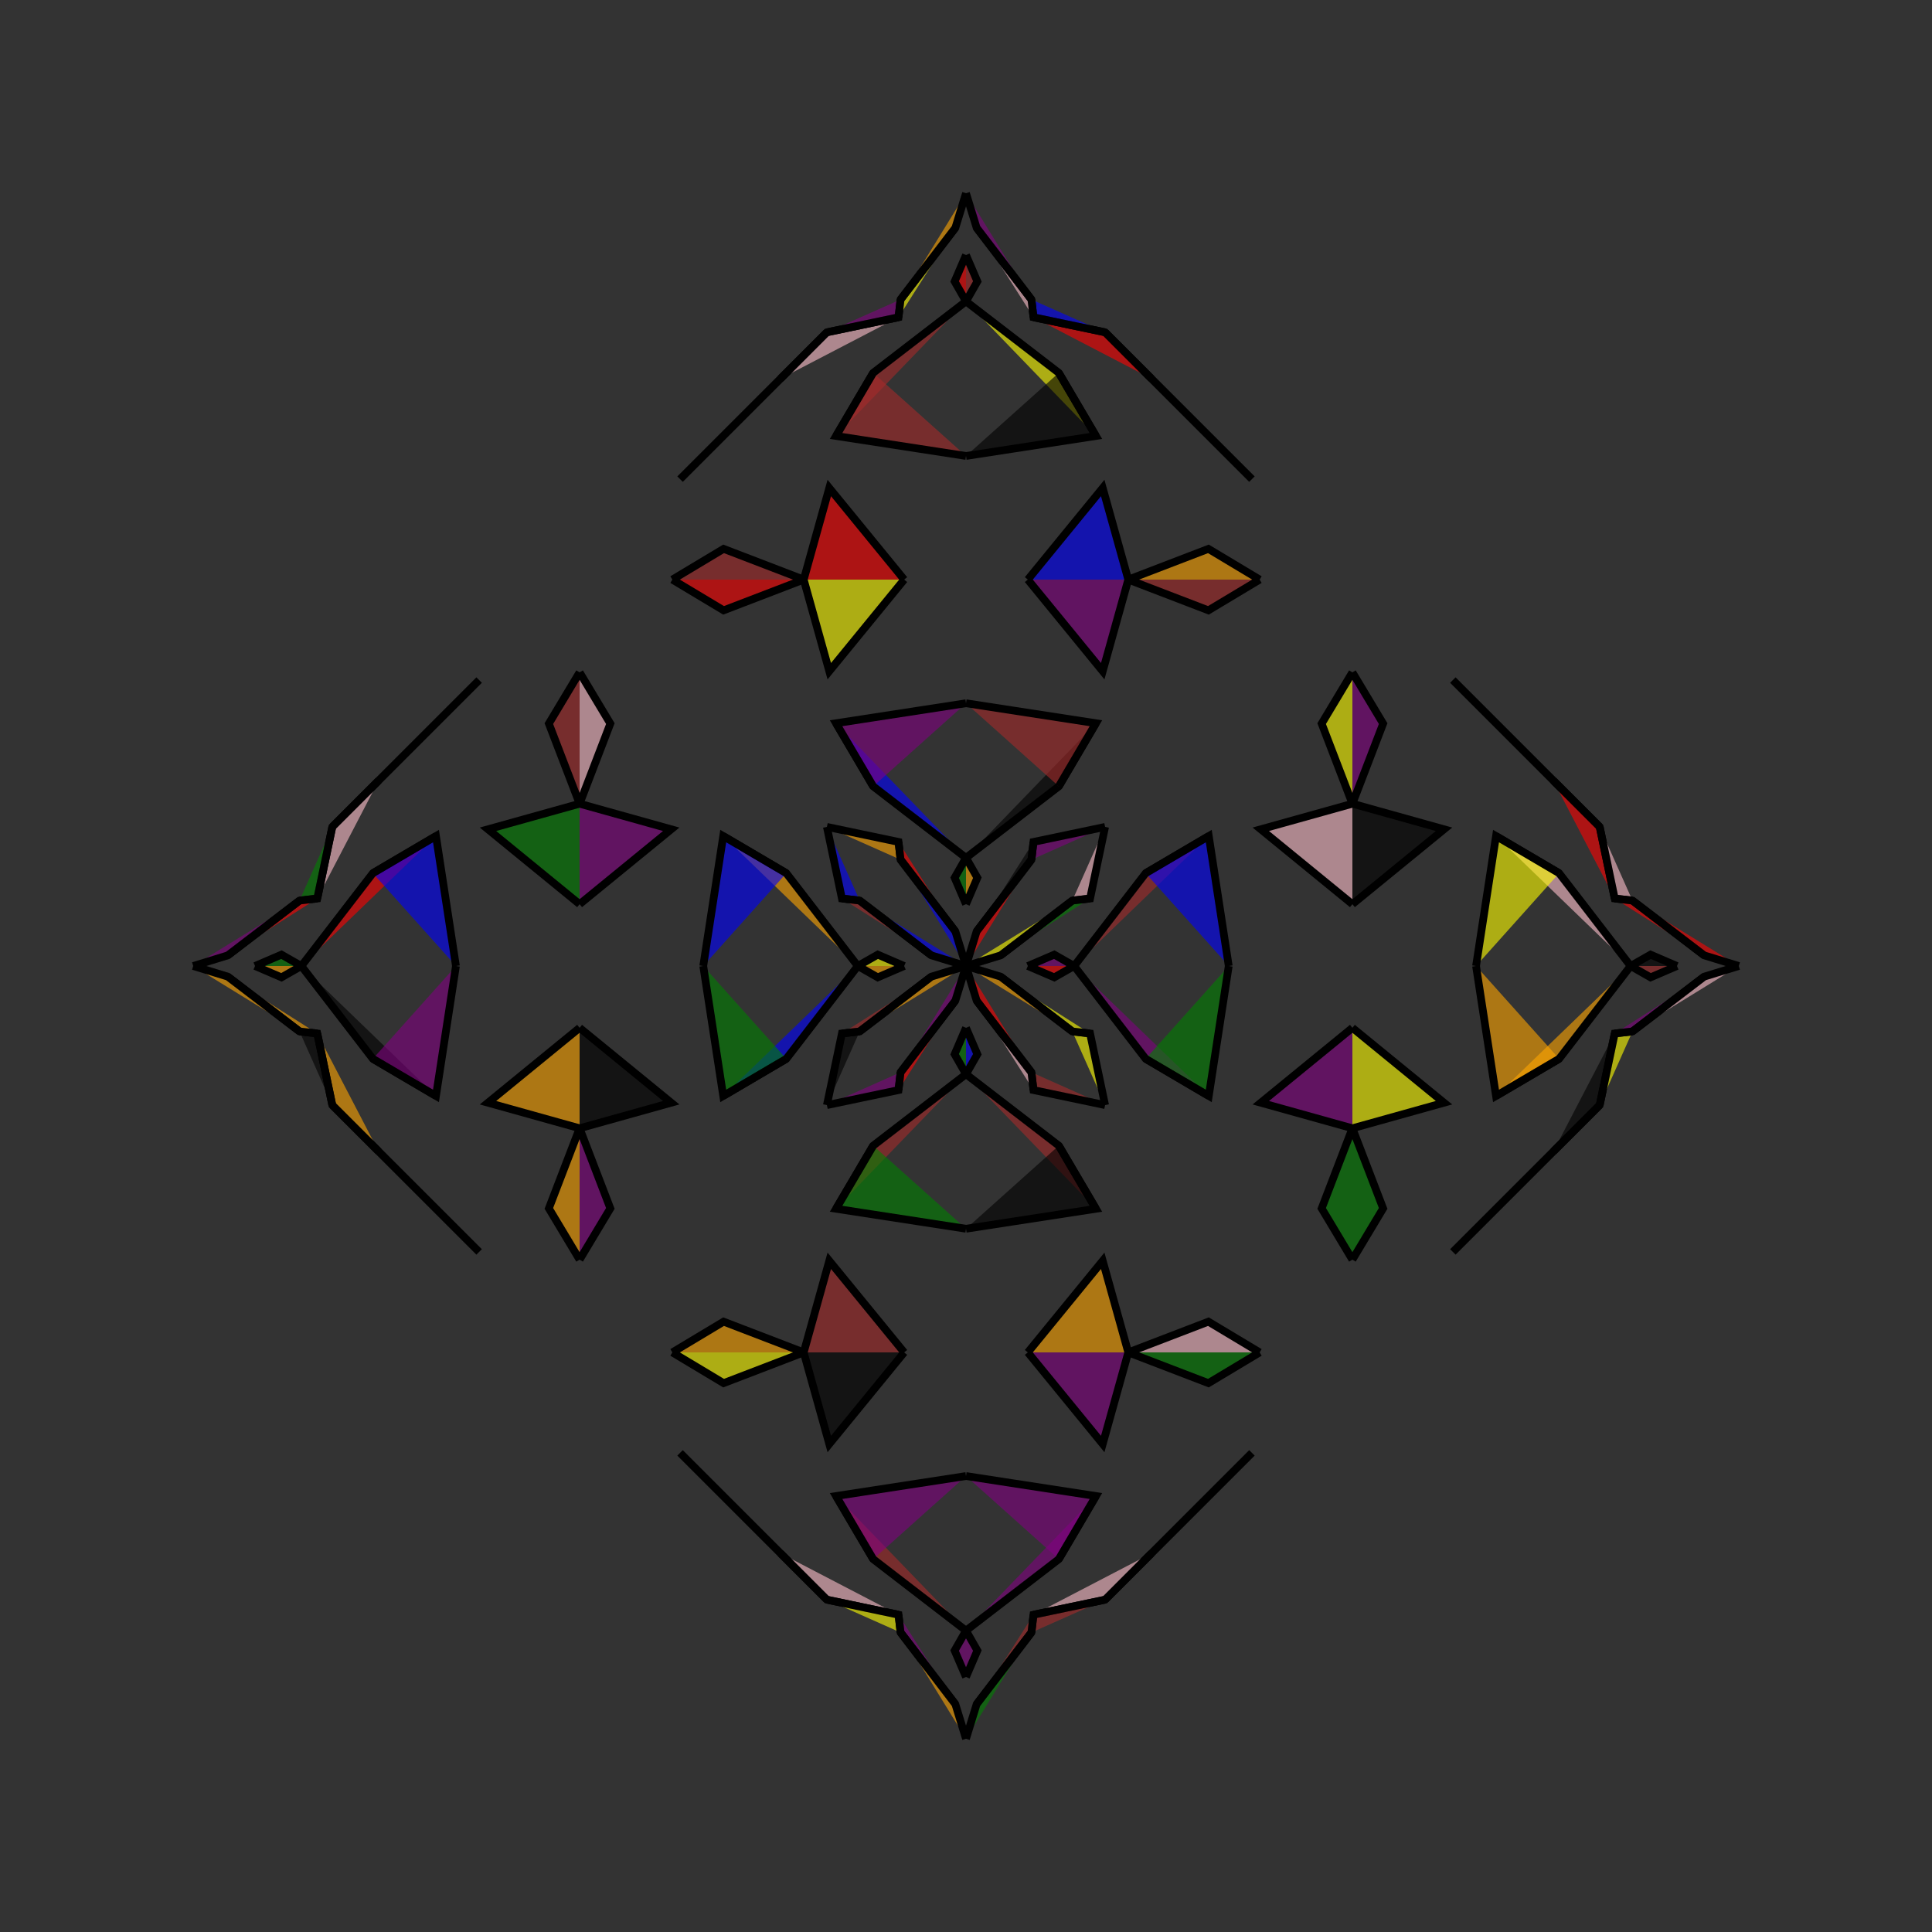 <?xml version="1.0" encoding="UTF-8"?>
<svg xmlns="http://www.w3.org/2000/svg" xmlns:xlink="http://www.w3.org/1999/xlink"
     width="250" height="250" viewBox="-125.0 -125.0 250 250">
<rect x="-125.0" y="-125.0" width="250" height="250" fill="#333333" stroke="none"/>
<defs>
</defs>
<path d="M8.0,-0.0 L11.42,-1.471 L14.0,-0.0" fill="purple" fill-opacity="0.6" stroke="black" stroke-width="1" />
<path d="M8.0,-0.0 L11.42,1.471 L14.0,-0.0" fill="red" fill-opacity="0.6" stroke="black" stroke-width="1" />
<path d="M14.0,-0.0 L23.247,-12.01 L31.415,-16.814" fill="brown" fill-opacity="0.6" stroke="black" stroke-width="1" />
<path d="M14.0,-0.0 L23.247,12.01 L31.415,16.814" fill="purple" fill-opacity="0.6" stroke="black" stroke-width="1" />
<path d="M23.247,-12.01 L31.415,-16.814 L34.0,-0.0" fill="blue" fill-opacity="0.6" stroke="black" stroke-width="1" />
<path d="M23.247,12.01 L31.415,16.814 L34.0,-0.0" fill="green" fill-opacity="0.6" stroke="black" stroke-width="1" />
<path d="M50.0,-8.0 L38.145,-17.691 L50.0,-21.0" fill="pink" fill-opacity="0.6" stroke="black" stroke-width="1" />
<path d="M50.0,8.0 L38.145,17.691 L50.0,21.0" fill="purple" fill-opacity="0.6" stroke="black" stroke-width="1" />
<path d="M50.0,-21.0 L46.022,-31.366 L50.0,-38.0" fill="yellow" fill-opacity="0.6" stroke="black" stroke-width="1" />
<path d="M50.0,21.0 L46.022,31.366 L50.0,38.0" fill="green" fill-opacity="0.6" stroke="black" stroke-width="1" />
<path d="M37.0,63.0 L24.0,76.0 L18.0,82.0" fill="orange" fill-opacity="0.6" stroke="black" stroke-width="1" />
<path d="M37.0,-63.0 L24.0,-76.0 L18.0,-82.0" fill="black" fill-opacity="0.6" stroke="black" stroke-width="1" />
<path d="M24.0,76.0 L18.0,82.0 L8.732,83.945" fill="pink" fill-opacity="0.6" stroke="black" stroke-width="1" />
<path d="M24.0,-76.0 L18.0,-82.0 L8.732,-83.945" fill="red" fill-opacity="0.6" stroke="black" stroke-width="1" />
<path d="M18.0,-18.0 L16.055,-8.732 L13.758,-8.466" fill="pink" fill-opacity="0.6" stroke="black" stroke-width="1" />
<path d="M18.0,18.0 L16.055,8.732 L13.758,8.466" fill="yellow" fill-opacity="0.6" stroke="black" stroke-width="1" />
<path d="M16.055,-8.732 L13.758,-8.466 L4.481,-1.377" fill="green" fill-opacity="0.6" stroke="black" stroke-width="1" />
<path d="M16.055,8.732 L13.758,8.466 L4.481,1.377" fill="yellow" fill-opacity="0.6" stroke="black" stroke-width="1" />
<path d="M13.758,-8.466 L4.481,-1.377 L0.0,-0.0" fill="yellow" fill-opacity="0.6" stroke="black" stroke-width="1" />
<path d="M13.758,8.466 L4.481,1.377 L0.0,-0.0" fill="orange" fill-opacity="0.6" stroke="black" stroke-width="1" />
<path d="M-8.0,-0.0 L-11.42,-1.471 L-14.0,-0.0" fill="yellow" fill-opacity="0.6" stroke="black" stroke-width="1" />
<path d="M-8.0,-0.0 L-11.42,1.471 L-14.0,-0.0" fill="orange" fill-opacity="0.6" stroke="black" stroke-width="1" />
<path d="M-14.0,-0.0 L-23.247,-12.01 L-31.415,-16.814" fill="orange" fill-opacity="0.6" stroke="black" stroke-width="1" />
<path d="M-14.0,-0.0 L-23.247,12.01 L-31.415,16.814" fill="blue" fill-opacity="0.6" stroke="black" stroke-width="1" />
<path d="M-23.247,-12.01 L-31.415,-16.814 L-34.0,-0.0" fill="blue" fill-opacity="0.6" stroke="black" stroke-width="1" />
<path d="M-23.247,12.01 L-31.415,16.814 L-34.0,-0.0" fill="green" fill-opacity="0.6" stroke="black" stroke-width="1" />
<path d="M-50.0,-8.0 L-38.145,-17.691 L-50.0,-21.0" fill="purple" fill-opacity="0.6" stroke="black" stroke-width="1" />
<path d="M-50.0,8.0 L-38.145,17.691 L-50.0,21.0" fill="black" fill-opacity="0.6" stroke="black" stroke-width="1" />
<path d="M-50.0,-21.0 L-46.022,-31.366 L-50.0,-38.0" fill="pink" fill-opacity="0.6" stroke="black" stroke-width="1" />
<path d="M-50.0,21.0 L-46.022,31.366 L-50.0,38.0" fill="purple" fill-opacity="0.6" stroke="black" stroke-width="1" />
<path d="M-37.0,63.0 L-24.0,76.0 L-18.0,82.0" fill="yellow" fill-opacity="0.6" stroke="black" stroke-width="1" />
<path d="M-37.0,-63.0 L-24.0,-76.0 L-18.0,-82.0" fill="red" fill-opacity="0.6" stroke="black" stroke-width="1" />
<path d="M-24.0,76.0 L-18.0,82.0 L-8.732,83.945" fill="pink" fill-opacity="0.6" stroke="black" stroke-width="1" />
<path d="M-24.0,-76.0 L-18.0,-82.0 L-8.732,-83.945" fill="pink" fill-opacity="0.6" stroke="black" stroke-width="1" />
<path d="M-18.0,-18.0 L-16.055,-8.732 L-13.758,-8.466" fill="blue" fill-opacity="0.6" stroke="black" stroke-width="1" />
<path d="M-18.0,18.0 L-16.055,8.732 L-13.758,8.466" fill="black" fill-opacity="0.6" stroke="black" stroke-width="1" />
<path d="M-16.055,-8.732 L-13.758,-8.466 L-4.481,-1.377" fill="brown" fill-opacity="0.6" stroke="black" stroke-width="1" />
<path d="M-16.055,8.732 L-13.758,8.466 L-4.481,1.377" fill="brown" fill-opacity="0.6" stroke="black" stroke-width="1" />
<path d="M-13.758,-8.466 L-4.481,-1.377 L0.0,-0.0" fill="blue" fill-opacity="0.6" stroke="black" stroke-width="1" />
<path d="M-13.758,8.466 L-4.481,1.377 L0.0,-0.0" fill="orange" fill-opacity="0.6" stroke="black" stroke-width="1" />
<path d="M92.0,-0.0 L88.58,1.471 L86.0,-0.0" fill="brown" fill-opacity="0.6" stroke="black" stroke-width="1" />
<path d="M92.0,-0.0 L88.58,-1.471 L86.0,-0.0" fill="black" fill-opacity="0.6" stroke="black" stroke-width="1" />
<path d="M86.0,-0.0 L76.753,12.01 L68.585,16.814" fill="orange" fill-opacity="0.6" stroke="black" stroke-width="1" />
<path d="M86.0,-0.0 L76.753,-12.01 L68.585,-16.814" fill="pink" fill-opacity="0.6" stroke="black" stroke-width="1" />
<path d="M76.753,12.01 L68.585,16.814 L66.0,-0.0" fill="orange" fill-opacity="0.6" stroke="black" stroke-width="1" />
<path d="M76.753,-12.01 L68.585,-16.814 L66.0,-0.0" fill="yellow" fill-opacity="0.6" stroke="black" stroke-width="1" />
<path d="M50.0,8.0 L61.855,17.691 L50.0,21.0" fill="yellow" fill-opacity="0.6" stroke="black" stroke-width="1" />
<path d="M50.0,-8.0 L61.855,-17.691 L50.0,-21.0" fill="black" fill-opacity="0.6" stroke="black" stroke-width="1" />
<path d="M50.0,21.0 L53.978,31.366 L50.0,38.0" fill="green" fill-opacity="0.6" stroke="black" stroke-width="1" />
<path d="M50.0,-21.0 L53.978,-31.366 L50.0,-38.0" fill="purple" fill-opacity="0.6" stroke="black" stroke-width="1" />
<path d="M63.0,37.0 L76.0,24.0 L82.0,18.0" fill="purple" fill-opacity="0.6" stroke="black" stroke-width="1" />
<path d="M63.0,-37.0 L76.0,-24.0 L82.0,-18.0" fill="pink" fill-opacity="0.6" stroke="black" stroke-width="1" />
<path d="M76.0,24.0 L82.0,18.0 L83.945,8.732" fill="black" fill-opacity="0.6" stroke="black" stroke-width="1" />
<path d="M76.0,-24.0 L82.0,-18.0 L83.945,-8.732" fill="red" fill-opacity="0.6" stroke="black" stroke-width="1" />
<path d="M82.0,18.0 L83.945,8.732 L86.242,8.466" fill="yellow" fill-opacity="0.6" stroke="black" stroke-width="1" />
<path d="M82.0,-18.0 L83.945,-8.732 L86.242,-8.466" fill="pink" fill-opacity="0.6" stroke="black" stroke-width="1" />
<path d="M83.945,8.732 L86.242,8.466 L95.519,1.377" fill="purple" fill-opacity="0.6" stroke="black" stroke-width="1" />
<path d="M83.945,-8.732 L86.242,-8.466 L95.519,-1.377" fill="red" fill-opacity="0.6" stroke="black" stroke-width="1" />
<path d="M86.242,8.466 L95.519,1.377 L100.0,-0.0" fill="pink" fill-opacity="0.6" stroke="black" stroke-width="1" />
<path d="M86.242,-8.466 L95.519,-1.377 L100.0,-0.0" fill="red" fill-opacity="0.6" stroke="black" stroke-width="1" />
<path d="M0.0,-8.0 L1.471,-11.42 L0.0,-14.0" fill="orange" fill-opacity="0.6" stroke="black" stroke-width="1" />
<path d="M0.0,8.0 L1.471,11.42 L0.0,14.0" fill="blue" fill-opacity="0.6" stroke="black" stroke-width="1" />
<path d="M0.0,92.0 L1.471,88.58 L0.0,86.0" fill="purple" fill-opacity="0.6" stroke="black" stroke-width="1" />
<path d="M0.0,-92.0 L1.471,-88.58 L0.0,-86.0" fill="brown" fill-opacity="0.6" stroke="black" stroke-width="1" />
<path d="M0.0,-14.0 L12.01,-23.247 L16.814,-31.415" fill="black" fill-opacity="0.6" stroke="black" stroke-width="1" />
<path d="M0.0,14.0 L12.01,23.247 L16.814,31.415" fill="brown" fill-opacity="0.6" stroke="black" stroke-width="1" />
<path d="M0.0,86.0 L12.01,76.753 L16.814,68.585" fill="purple" fill-opacity="0.6" stroke="black" stroke-width="1" />
<path d="M0.0,-86.0 L12.01,-76.753 L16.814,-68.585" fill="yellow" fill-opacity="0.6" stroke="black" stroke-width="1" />
<path d="M12.01,-23.247 L16.814,-31.415 L0.0,-34.0" fill="brown" fill-opacity="0.6" stroke="black" stroke-width="1" />
<path d="M12.01,23.247 L16.814,31.415 L0.0,34.0" fill="black" fill-opacity="0.6" stroke="black" stroke-width="1" />
<path d="M12.01,76.753 L16.814,68.585 L0.0,66.0" fill="purple" fill-opacity="0.6" stroke="black" stroke-width="1" />
<path d="M12.01,-76.753 L16.814,-68.585 L0.0,-66.0" fill="black" fill-opacity="0.6" stroke="black" stroke-width="1" />
<path d="M8.0,-50.0 L17.691,-38.145 L21.0,-50.0" fill="purple" fill-opacity="0.6" stroke="black" stroke-width="1" />
<path d="M8.0,50.0 L17.691,38.145 L21.0,50.0" fill="orange" fill-opacity="0.6" stroke="black" stroke-width="1" />
<path d="M8.0,50.0 L17.691,61.855 L21.0,50.0" fill="purple" fill-opacity="0.6" stroke="black" stroke-width="1" />
<path d="M8.0,-50.0 L17.691,-61.855 L21.0,-50.0" fill="blue" fill-opacity="0.6" stroke="black" stroke-width="1" />
<path d="M21.0,-50.0 L31.366,-46.022 L38.0,-50.0" fill="brown" fill-opacity="0.6" stroke="black" stroke-width="1" />
<path d="M21.0,50.0 L31.366,46.022 L38.0,50.0" fill="pink" fill-opacity="0.6" stroke="black" stroke-width="1" />
<path d="M21.0,50.0 L31.366,53.978 L38.0,50.0" fill="green" fill-opacity="0.6" stroke="black" stroke-width="1" />
<path d="M21.0,-50.0 L31.366,-53.978 L38.0,-50.0" fill="orange" fill-opacity="0.6" stroke="black" stroke-width="1" />
<path d="M18.0,-18.0 L8.732,-16.055 L8.466,-13.758" fill="purple" fill-opacity="0.6" stroke="black" stroke-width="1" />
<path d="M18.0,18.0 L8.732,16.055 L8.466,13.758" fill="brown" fill-opacity="0.6" stroke="black" stroke-width="1" />
<path d="M18.0,82.0 L8.732,83.945 L8.466,86.242" fill="brown" fill-opacity="0.6" stroke="black" stroke-width="1" />
<path d="M18.0,-82.0 L8.732,-83.945 L8.466,-86.242" fill="blue" fill-opacity="0.6" stroke="black" stroke-width="1" />
<path d="M8.732,-16.055 L8.466,-13.758 L1.377,-4.481" fill="black" fill-opacity="0.6" stroke="black" stroke-width="1" />
<path d="M8.732,16.055 L8.466,13.758 L1.377,4.481" fill="pink" fill-opacity="0.6" stroke="black" stroke-width="1" />
<path d="M8.732,83.945 L8.466,86.242 L1.377,95.519" fill="brown" fill-opacity="0.6" stroke="black" stroke-width="1" />
<path d="M8.732,-83.945 L8.466,-86.242 L1.377,-95.519" fill="pink" fill-opacity="0.6" stroke="black" stroke-width="1" />
<path d="M8.466,-13.758 L1.377,-4.481 L0.0,-0.0" fill="red" fill-opacity="0.6" stroke="black" stroke-width="1" />
<path d="M8.466,13.758 L1.377,4.481 L0.0,-0.0" fill="red" fill-opacity="0.6" stroke="black" stroke-width="1" />
<path d="M8.466,86.242 L1.377,95.519 L0.0,100.0" fill="green" fill-opacity="0.6" stroke="black" stroke-width="1" />
<path d="M8.466,-86.242 L1.377,-95.519 L0.0,-100.0" fill="purple" fill-opacity="0.6" stroke="black" stroke-width="1" />
<path d="M0.0,92.0 L-1.471,88.58 L0.0,86.0" fill="purple" fill-opacity="0.6" stroke="black" stroke-width="1" />
<path d="M0.0,-8.0 L-1.471,-11.42 L0.0,-14.0" fill="green" fill-opacity="0.6" stroke="black" stroke-width="1" />
<path d="M0.0,8.0 L-1.471,11.42 L0.0,14.0" fill="green" fill-opacity="0.6" stroke="black" stroke-width="1" />
<path d="M0.0,-92.0 L-1.471,-88.58 L0.0,-86.0" fill="red" fill-opacity="0.6" stroke="black" stroke-width="1" />
<path d="M0.0,86.0 L-12.01,76.753 L-16.814,68.585" fill="brown" fill-opacity="0.6" stroke="black" stroke-width="1" />
<path d="M0.0,-14.0 L-12.01,-23.247 L-16.814,-31.415" fill="blue" fill-opacity="0.6" stroke="black" stroke-width="1" />
<path d="M0.0,14.0 L-12.01,23.247 L-16.814,31.415" fill="brown" fill-opacity="0.6" stroke="black" stroke-width="1" />
<path d="M0.0,-86.0 L-12.01,-76.753 L-16.814,-68.585" fill="brown" fill-opacity="0.6" stroke="black" stroke-width="1" />
<path d="M-12.01,76.753 L-16.814,68.585 L0.0,66.0" fill="purple" fill-opacity="0.6" stroke="black" stroke-width="1" />
<path d="M-12.01,-23.247 L-16.814,-31.415 L0.0,-34.0" fill="purple" fill-opacity="0.6" stroke="black" stroke-width="1" />
<path d="M-12.01,23.247 L-16.814,31.415 L0.0,34.0" fill="green" fill-opacity="0.6" stroke="black" stroke-width="1" />
<path d="M-12.01,-76.753 L-16.814,-68.585 L0.0,-66.0" fill="brown" fill-opacity="0.6" stroke="black" stroke-width="1" />
<path d="M-8.0,50.0 L-17.691,61.855 L-21.0,50.0" fill="black" fill-opacity="0.6" stroke="black" stroke-width="1" />
<path d="M-8.0,-50.0 L-17.691,-38.145 L-21.0,-50.0" fill="yellow" fill-opacity="0.6" stroke="black" stroke-width="1" />
<path d="M-8.0,50.0 L-17.691,38.145 L-21.0,50.0" fill="brown" fill-opacity="0.6" stroke="black" stroke-width="1" />
<path d="M-8.0,-50.0 L-17.691,-61.855 L-21.0,-50.0" fill="red" fill-opacity="0.6" stroke="black" stroke-width="1" />
<path d="M-21.0,50.0 L-31.366,53.978 L-38.0,50.0" fill="yellow" fill-opacity="0.6" stroke="black" stroke-width="1" />
<path d="M-21.0,-50.0 L-31.366,-46.022 L-38.0,-50.0" fill="red" fill-opacity="0.6" stroke="black" stroke-width="1" />
<path d="M-21.0,50.0 L-31.366,46.022 L-38.0,50.0" fill="orange" fill-opacity="0.6" stroke="black" stroke-width="1" />
<path d="M-21.0,-50.0 L-31.366,-53.978 L-38.0,-50.0" fill="brown" fill-opacity="0.6" stroke="black" stroke-width="1" />
<path d="M-18.0,82.0 L-8.732,83.945 L-8.466,86.242" fill="yellow" fill-opacity="0.6" stroke="black" stroke-width="1" />
<path d="M-18.0,-18.0 L-8.732,-16.055 L-8.466,-13.758" fill="orange" fill-opacity="0.6" stroke="black" stroke-width="1" />
<path d="M-18.0,18.0 L-8.732,16.055 L-8.466,13.758" fill="purple" fill-opacity="0.6" stroke="black" stroke-width="1" />
<path d="M-18.0,-82.0 L-8.732,-83.945 L-8.466,-86.242" fill="purple" fill-opacity="0.6" stroke="black" stroke-width="1" />
<path d="M-8.732,83.945 L-8.466,86.242 L-1.377,95.519" fill="purple" fill-opacity="0.6" stroke="black" stroke-width="1" />
<path d="M-8.732,-16.055 L-8.466,-13.758 L-1.377,-4.481" fill="red" fill-opacity="0.6" stroke="black" stroke-width="1" />
<path d="M-8.732,16.055 L-8.466,13.758 L-1.377,4.481" fill="red" fill-opacity="0.6" stroke="black" stroke-width="1" />
<path d="M-8.732,-83.945 L-8.466,-86.242 L-1.377,-95.519" fill="yellow" fill-opacity="0.6" stroke="black" stroke-width="1" />
<path d="M-8.466,86.242 L-1.377,95.519 L0.0,100.0" fill="orange" fill-opacity="0.6" stroke="black" stroke-width="1" />
<path d="M-8.466,-13.758 L-1.377,-4.481 L0.0,-0.0" fill="blue" fill-opacity="0.6" stroke="black" stroke-width="1" />
<path d="M-8.466,13.758 L-1.377,4.481 L0.0,-0.0" fill="purple" fill-opacity="0.6" stroke="black" stroke-width="1" />
<path d="M-8.466,-86.242 L-1.377,-95.519 L0.0,-100.0" fill="orange" fill-opacity="0.6" stroke="black" stroke-width="1" />
<path d="M-92.0,-0.0 L-88.58,-1.471 L-86.0,-0.0" fill="green" fill-opacity="0.6" stroke="black" stroke-width="1" />
<path d="M-92.0,-0.0 L-88.58,1.471 L-86.0,-0.0" fill="orange" fill-opacity="0.6" stroke="black" stroke-width="1" />
<path d="M-86.0,-0.0 L-76.753,-12.01 L-68.585,-16.814" fill="red" fill-opacity="0.6" stroke="black" stroke-width="1" />
<path d="M-86.0,-0.0 L-76.753,12.01 L-68.585,16.814" fill="black" fill-opacity="0.6" stroke="black" stroke-width="1" />
<path d="M-76.753,-12.01 L-68.585,-16.814 L-66.0,-0.0" fill="blue" fill-opacity="0.6" stroke="black" stroke-width="1" />
<path d="M-76.753,12.01 L-68.585,16.814 L-66.0,-0.0" fill="purple" fill-opacity="0.6" stroke="black" stroke-width="1" />
<path d="M-50.0,-8.0 L-61.855,-17.691 L-50.0,-21.0" fill="green" fill-opacity="0.6" stroke="black" stroke-width="1" />
<path d="M-50.0,8.0 L-61.855,17.691 L-50.0,21.0" fill="orange" fill-opacity="0.6" stroke="black" stroke-width="1" />
<path d="M-50.0,-21.0 L-53.978,-31.366 L-50.0,-38.0" fill="brown" fill-opacity="0.6" stroke="black" stroke-width="1" />
<path d="M-50.0,21.0 L-53.978,31.366 L-50.0,38.0" fill="orange" fill-opacity="0.6" stroke="black" stroke-width="1" />
<path d="M-63.0,-37.0 L-76.0,-24.0 L-82.0,-18.0" fill="green" fill-opacity="0.6" stroke="black" stroke-width="1" />
<path d="M-63.0,37.0 L-76.0,24.0 L-82.0,18.0" fill="black" fill-opacity="0.6" stroke="black" stroke-width="1" />
<path d="M-76.0,-24.0 L-82.0,-18.0 L-83.945,-8.732" fill="pink" fill-opacity="0.6" stroke="black" stroke-width="1" />
<path d="M-76.0,24.0 L-82.0,18.0 L-83.945,8.732" fill="orange" fill-opacity="0.6" stroke="black" stroke-width="1" />
<path d="M-82.0,-18.0 L-83.945,-8.732 L-86.242,-8.466" fill="green" fill-opacity="0.6" stroke="black" stroke-width="1" />
<path d="M-82.0,18.0 L-83.945,8.732 L-86.242,8.466" fill="black" fill-opacity="0.6" stroke="black" stroke-width="1" />
<path d="M-83.945,-8.732 L-86.242,-8.466 L-95.519,-1.377" fill="red" fill-opacity="0.6" stroke="black" stroke-width="1" />
<path d="M-83.945,8.732 L-86.242,8.466 L-95.519,1.377" fill="orange" fill-opacity="0.6" stroke="black" stroke-width="1" />
<path d="M-86.242,-8.466 L-95.519,-1.377 L-100.0,-0.0" fill="purple" fill-opacity="0.6" stroke="black" stroke-width="1" />
<path d="M-86.242,8.466 L-95.519,1.377 L-100.0,-0.0" fill="orange" fill-opacity="0.6" stroke="black" stroke-width="1" />
</svg>